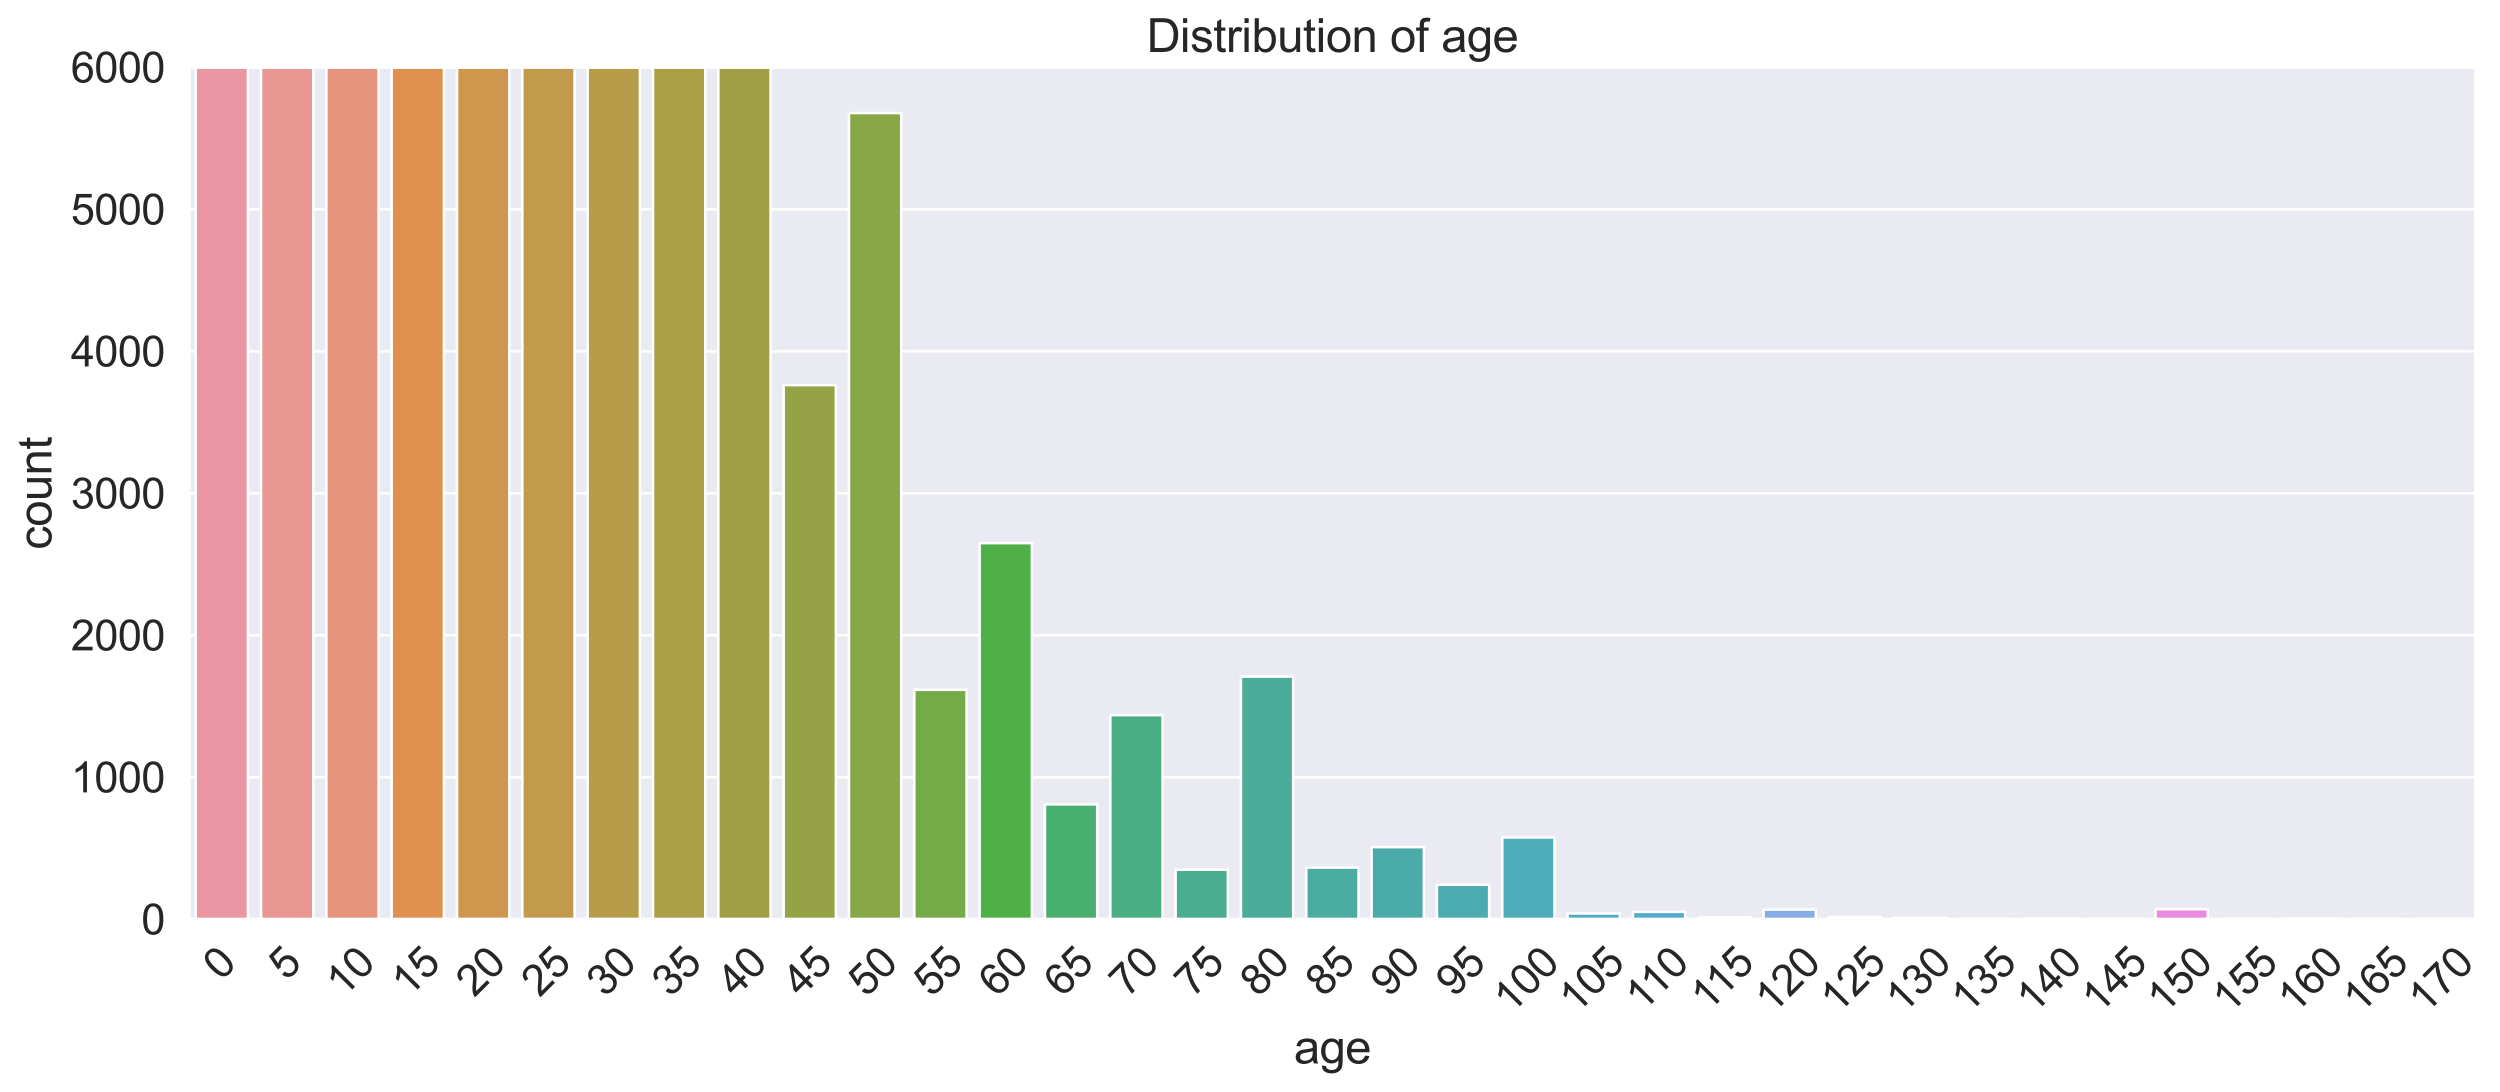 <?xml version="1.0" encoding="utf-8" standalone="no"?>
<!DOCTYPE svg PUBLIC "-//W3C//DTD SVG 1.1//EN"
  "http://www.w3.org/Graphics/SVG/1.1/DTD/svg11.dtd">
<svg xmlns:xlink="http://www.w3.org/1999/xlink" width="976.177pt" height="426.239pt" viewBox="0 0 976.177 426.239" xmlns="http://www.w3.org/2000/svg" version="1.1">
 <defs>
  <style type="text/css">*{stroke-linejoin: round; stroke-linecap: butt}</style>
 </defs>
 <g id="figure_1">
  <g id="patch_1">
   <path d="M 0 426.239 
L 976.177 426.239 
L 976.177 0 
L 0 0 
z
" style="fill: #ffffff"/>
  </g>
  <g id="axes_1">
   <g id="patch_2">
    <path d="M 73.864 358.943 
L 966.664 358.943 
L 966.664 26.303 
L 73.864 26.303 
z
" style="fill: #eaeaf2"/>
   </g>
   <g id="matplotlib.axis_1">
    <g id="xtick_1">
     <g id="text_1">
      <!-- 0 -->
      <g style="fill: #262626" transform="translate(86.39 383.283) rotate(-45) scale(0.165 -0.165)">
       <defs>
        <path id="ArialMT-30" d="M 266 2259 
Q 266 3072 433 3567 
Q 600 4063 929 4331 
Q 1259 4600 1759 4600 
Q 2128 4600 2406 4451 
Q 2684 4303 2865 4023 
Q 3047 3744 3150 3342 
Q 3253 2941 3253 2259 
Q 3253 1453 3087 958 
Q 2922 463 2592 192 
Q 2263 -78 1759 -78 
Q 1097 -78 719 397 
Q 266 969 266 2259 
z
M 844 2259 
Q 844 1131 1108 757 
Q 1372 384 1759 384 
Q 2147 384 2411 759 
Q 2675 1134 2675 2259 
Q 2675 3391 2411 3762 
Q 2147 4134 1753 4134 
Q 1366 4134 1134 3806 
Q 844 3388 844 2259 
z
" transform="scale(0.016)"/>
       </defs>
       <use xlink:href="#ArialMT-30"/>
      </g>
     </g>
    </g>
    <g id="xtick_2">
     <g id="text_2">
      <!-- 5 -->
      <g style="fill: #262626" transform="translate(111.899 383.283) rotate(-45) scale(0.165 -0.165)">
       <defs>
        <path id="ArialMT-35" d="M 266 1200 
L 856 1250 
Q 922 819 1161 601 
Q 1400 384 1738 384 
Q 2144 384 2425 690 
Q 2706 997 2706 1503 
Q 2706 1984 2436 2262 
Q 2166 2541 1728 2541 
Q 1456 2541 1237 2417 
Q 1019 2294 894 2097 
L 366 2166 
L 809 4519 
L 3088 4519 
L 3088 3981 
L 1259 3981 
L 1013 2750 
Q 1425 3038 1878 3038 
Q 2478 3038 2890 2622 
Q 3303 2206 3303 1553 
Q 3303 931 2941 478 
Q 2500 -78 1738 -78 
Q 1113 -78 717 272 
Q 322 622 266 1200 
z
" transform="scale(0.016)"/>
       </defs>
       <use xlink:href="#ArialMT-35"/>
      </g>
     </g>
    </g>
    <g id="xtick_3">
     <g id="text_3">
      <!-- 10 -->
      <g style="fill: #262626" transform="translate(134.163 389.771) rotate(-45) scale(0.165 -0.165)">
       <defs>
        <path id="ArialMT-31" d="M 2384 0 
L 1822 0 
L 1822 3584 
Q 1619 3391 1289 3197 
Q 959 3003 697 2906 
L 697 3450 
Q 1169 3672 1522 3987 
Q 1875 4303 2022 4600 
L 2384 4600 
L 2384 0 
z
" transform="scale(0.016)"/>
       </defs>
       <use xlink:href="#ArialMT-31"/>
       <use xlink:href="#ArialMT-30" x="55.615"/>
      </g>
     </g>
    </g>
    <g id="xtick_4">
     <g id="text_4">
      <!-- 15 -->
      <g style="fill: #262626" transform="translate(159.672 389.771) rotate(-45) scale(0.165 -0.165)">
       <use xlink:href="#ArialMT-31"/>
       <use xlink:href="#ArialMT-35" x="55.615"/>
      </g>
     </g>
    </g>
    <g id="xtick_5">
     <g id="text_5">
      <!-- 20 -->
      <g style="fill: #262626" transform="translate(185.18 389.771) rotate(-45) scale(0.165 -0.165)">
       <defs>
        <path id="ArialMT-32" d="M 3222 541 
L 3222 0 
L 194 0 
Q 188 203 259 391 
Q 375 700 629 1000 
Q 884 1300 1366 1694 
Q 2113 2306 2375 2664 
Q 2638 3022 2638 3341 
Q 2638 3675 2398 3904 
Q 2159 4134 1775 4134 
Q 1369 4134 1125 3890 
Q 881 3647 878 3216 
L 300 3275 
Q 359 3922 746 4261 
Q 1134 4600 1788 4600 
Q 2447 4600 2831 4234 
Q 3216 3869 3216 3328 
Q 3216 3053 3103 2787 
Q 2991 2522 2730 2228 
Q 2469 1934 1863 1422 
Q 1356 997 1212 845 
Q 1069 694 975 541 
L 3222 541 
z
" transform="scale(0.016)"/>
       </defs>
       <use xlink:href="#ArialMT-32"/>
       <use xlink:href="#ArialMT-30" x="55.615"/>
      </g>
     </g>
    </g>
    <g id="xtick_6">
     <g id="text_6">
      <!-- 25 -->
      <g style="fill: #262626" transform="translate(210.689 389.771) rotate(-45) scale(0.165 -0.165)">
       <use xlink:href="#ArialMT-32"/>
       <use xlink:href="#ArialMT-35" x="55.615"/>
      </g>
     </g>
    </g>
    <g id="xtick_7">
     <g id="text_7">
      <!-- 30 -->
      <g style="fill: #262626" transform="translate(236.198 389.771) rotate(-45) scale(0.165 -0.165)">
       <defs>
        <path id="ArialMT-33" d="M 269 1209 
L 831 1284 
Q 928 806 1161 595 
Q 1394 384 1728 384 
Q 2125 384 2398 659 
Q 2672 934 2672 1341 
Q 2672 1728 2419 1979 
Q 2166 2231 1775 2231 
Q 1616 2231 1378 2169 
L 1441 2663 
Q 1497 2656 1531 2656 
Q 1891 2656 2178 2843 
Q 2466 3031 2466 3422 
Q 2466 3731 2256 3934 
Q 2047 4138 1716 4138 
Q 1388 4138 1169 3931 
Q 950 3725 888 3313 
L 325 3413 
Q 428 3978 793 4289 
Q 1159 4600 1703 4600 
Q 2078 4600 2393 4439 
Q 2709 4278 2876 4000 
Q 3044 3722 3044 3409 
Q 3044 3113 2884 2869 
Q 2725 2625 2413 2481 
Q 2819 2388 3044 2092 
Q 3269 1797 3269 1353 
Q 3269 753 2831 336 
Q 2394 -81 1725 -81 
Q 1122 -81 723 278 
Q 325 638 269 1209 
z
" transform="scale(0.016)"/>
       </defs>
       <use xlink:href="#ArialMT-33"/>
       <use xlink:href="#ArialMT-30" x="55.615"/>
      </g>
     </g>
    </g>
    <g id="xtick_8">
     <g id="text_8">
      <!-- 35 -->
      <g style="fill: #262626" transform="translate(261.706 389.771) rotate(-45) scale(0.165 -0.165)">
       <use xlink:href="#ArialMT-33"/>
       <use xlink:href="#ArialMT-35" x="55.615"/>
      </g>
     </g>
    </g>
    <g id="xtick_9">
     <g id="text_9">
      <!-- 40 -->
      <g style="fill: #262626" transform="translate(287.215 389.771) rotate(-45) scale(0.165 -0.165)">
       <defs>
        <path id="ArialMT-34" d="M 2069 0 
L 2069 1097 
L 81 1097 
L 81 1613 
L 2172 4581 
L 2631 4581 
L 2631 1613 
L 3250 1613 
L 3250 1097 
L 2631 1097 
L 2631 0 
L 2069 0 
z
M 2069 1613 
L 2069 3678 
L 634 1613 
L 2069 1613 
z
" transform="scale(0.016)"/>
       </defs>
       <use xlink:href="#ArialMT-34"/>
       <use xlink:href="#ArialMT-30" x="55.615"/>
      </g>
     </g>
    </g>
    <g id="xtick_10">
     <g id="text_10">
      <!-- 45 -->
      <g style="fill: #262626" transform="translate(312.723 389.771) rotate(-45) scale(0.165 -0.165)">
       <use xlink:href="#ArialMT-34"/>
       <use xlink:href="#ArialMT-35" x="55.615"/>
      </g>
     </g>
    </g>
    <g id="xtick_11">
     <g id="text_11">
      <!-- 50 -->
      <g style="fill: #262626" transform="translate(338.232 389.771) rotate(-45) scale(0.165 -0.165)">
       <use xlink:href="#ArialMT-35"/>
       <use xlink:href="#ArialMT-30" x="55.615"/>
      </g>
     </g>
    </g>
    <g id="xtick_12">
     <g id="text_12">
      <!-- 55 -->
      <g style="fill: #262626" transform="translate(363.74 389.771) rotate(-45) scale(0.165 -0.165)">
       <use xlink:href="#ArialMT-35"/>
       <use xlink:href="#ArialMT-35" x="55.615"/>
      </g>
     </g>
    </g>
    <g id="xtick_13">
     <g id="text_13">
      <!-- 60 -->
      <g style="fill: #262626" transform="translate(389.249 389.771) rotate(-45) scale(0.165 -0.165)">
       <defs>
        <path id="ArialMT-36" d="M 3184 3459 
L 2625 3416 
Q 2550 3747 2413 3897 
Q 2184 4138 1850 4138 
Q 1581 4138 1378 3988 
Q 1113 3794 959 3422 
Q 806 3050 800 2363 
Q 1003 2672 1297 2822 
Q 1591 2972 1913 2972 
Q 2475 2972 2870 2558 
Q 3266 2144 3266 1488 
Q 3266 1056 3080 686 
Q 2894 316 2569 119 
Q 2244 -78 1831 -78 
Q 1128 -78 684 439 
Q 241 956 241 2144 
Q 241 3472 731 4075 
Q 1159 4600 1884 4600 
Q 2425 4600 2770 4297 
Q 3116 3994 3184 3459 
z
M 888 1484 
Q 888 1194 1011 928 
Q 1134 663 1356 523 
Q 1578 384 1822 384 
Q 2178 384 2434 671 
Q 2691 959 2691 1453 
Q 2691 1928 2437 2201 
Q 2184 2475 1800 2475 
Q 1419 2475 1153 2201 
Q 888 1928 888 1484 
z
" transform="scale(0.016)"/>
       </defs>
       <use xlink:href="#ArialMT-36"/>
       <use xlink:href="#ArialMT-30" x="55.615"/>
      </g>
     </g>
    </g>
    <g id="xtick_14">
     <g id="text_14">
      <!-- 65 -->
      <g style="fill: #262626" transform="translate(414.758 389.771) rotate(-45) scale(0.165 -0.165)">
       <use xlink:href="#ArialMT-36"/>
       <use xlink:href="#ArialMT-35" x="55.615"/>
      </g>
     </g>
    </g>
    <g id="xtick_15">
     <g id="text_15">
      <!-- 70 -->
      <g style="fill: #262626" transform="translate(440.266 389.771) rotate(-45) scale(0.165 -0.165)">
       <defs>
        <path id="ArialMT-37" d="M 303 3981 
L 303 4522 
L 3269 4522 
L 3269 4084 
Q 2831 3619 2401 2847 
Q 1972 2075 1738 1259 
Q 1569 684 1522 0 
L 944 0 
Q 953 541 1156 1306 
Q 1359 2072 1739 2783 
Q 2119 3494 2547 3981 
L 303 3981 
z
" transform="scale(0.016)"/>
       </defs>
       <use xlink:href="#ArialMT-37"/>
       <use xlink:href="#ArialMT-30" x="55.615"/>
      </g>
     </g>
    </g>
    <g id="xtick_16">
     <g id="text_16">
      <!-- 75 -->
      <g style="fill: #262626" transform="translate(465.775 389.771) rotate(-45) scale(0.165 -0.165)">
       <use xlink:href="#ArialMT-37"/>
       <use xlink:href="#ArialMT-35" x="55.615"/>
      </g>
     </g>
    </g>
    <g id="xtick_17">
     <g id="text_17">
      <!-- 80 -->
      <g style="fill: #262626" transform="translate(491.283 389.771) rotate(-45) scale(0.165 -0.165)">
       <defs>
        <path id="ArialMT-38" d="M 1131 2484 
Q 781 2613 612 2850 
Q 444 3088 444 3419 
Q 444 3919 803 4259 
Q 1163 4600 1759 4600 
Q 2359 4600 2725 4251 
Q 3091 3903 3091 3403 
Q 3091 3084 2923 2848 
Q 2756 2613 2416 2484 
Q 2838 2347 3058 2040 
Q 3278 1734 3278 1309 
Q 3278 722 2862 322 
Q 2447 -78 1769 -78 
Q 1091 -78 675 323 
Q 259 725 259 1325 
Q 259 1772 486 2073 
Q 713 2375 1131 2484 
z
M 1019 3438 
Q 1019 3113 1228 2906 
Q 1438 2700 1772 2700 
Q 2097 2700 2305 2904 
Q 2513 3109 2513 3406 
Q 2513 3716 2298 3927 
Q 2084 4138 1766 4138 
Q 1444 4138 1231 3931 
Q 1019 3725 1019 3438 
z
M 838 1322 
Q 838 1081 952 856 
Q 1066 631 1291 507 
Q 1516 384 1775 384 
Q 2178 384 2440 643 
Q 2703 903 2703 1303 
Q 2703 1709 2433 1975 
Q 2163 2241 1756 2241 
Q 1359 2241 1098 1978 
Q 838 1716 838 1322 
z
" transform="scale(0.016)"/>
       </defs>
       <use xlink:href="#ArialMT-38"/>
       <use xlink:href="#ArialMT-30" x="55.615"/>
      </g>
     </g>
    </g>
    <g id="xtick_18">
     <g id="text_18">
      <!-- 85 -->
      <g style="fill: #262626" transform="translate(516.792 389.771) rotate(-45) scale(0.165 -0.165)">
       <use xlink:href="#ArialMT-38"/>
       <use xlink:href="#ArialMT-35" x="55.615"/>
      </g>
     </g>
    </g>
    <g id="xtick_19">
     <g id="text_19">
      <!-- 90 -->
      <g style="fill: #262626" transform="translate(542.3 389.771) rotate(-45) scale(0.165 -0.165)">
       <defs>
        <path id="ArialMT-39" d="M 350 1059 
L 891 1109 
Q 959 728 1153 556 
Q 1347 384 1650 384 
Q 1909 384 2104 503 
Q 2300 622 2425 820 
Q 2550 1019 2634 1356 
Q 2719 1694 2719 2044 
Q 2719 2081 2716 2156 
Q 2547 1888 2255 1720 
Q 1963 1553 1622 1553 
Q 1053 1553 659 1965 
Q 266 2378 266 3053 
Q 266 3750 677 4175 
Q 1088 4600 1706 4600 
Q 2153 4600 2523 4359 
Q 2894 4119 3086 3673 
Q 3278 3228 3278 2384 
Q 3278 1506 3087 986 
Q 2897 466 2520 194 
Q 2144 -78 1638 -78 
Q 1100 -78 759 220 
Q 419 519 350 1059 
z
M 2653 3081 
Q 2653 3566 2395 3850 
Q 2138 4134 1775 4134 
Q 1400 4134 1122 3828 
Q 844 3522 844 3034 
Q 844 2597 1108 2323 
Q 1372 2050 1759 2050 
Q 2150 2050 2401 2323 
Q 2653 2597 2653 3081 
z
" transform="scale(0.016)"/>
       </defs>
       <use xlink:href="#ArialMT-39"/>
       <use xlink:href="#ArialMT-30" x="55.615"/>
      </g>
     </g>
    </g>
    <g id="xtick_20">
     <g id="text_20">
      <!-- 95 -->
      <g style="fill: #262626" transform="translate(567.809 389.771) rotate(-45) scale(0.165 -0.165)">
       <use xlink:href="#ArialMT-39"/>
       <use xlink:href="#ArialMT-35" x="55.615"/>
      </g>
     </g>
    </g>
    <g id="xtick_21">
     <g id="text_21">
      <!-- 100 -->
      <g style="fill: #262626" transform="translate(590.073 396.259) rotate(-45) scale(0.165 -0.165)">
       <use xlink:href="#ArialMT-31"/>
       <use xlink:href="#ArialMT-30" x="55.615"/>
       <use xlink:href="#ArialMT-30" x="111.23"/>
      </g>
     </g>
    </g>
    <g id="xtick_22">
     <g id="text_22">
      <!-- 105 -->
      <g style="fill: #262626" transform="translate(615.582 396.259) rotate(-45) scale(0.165 -0.165)">
       <use xlink:href="#ArialMT-31"/>
       <use xlink:href="#ArialMT-30" x="55.615"/>
       <use xlink:href="#ArialMT-35" x="111.23"/>
      </g>
     </g>
    </g>
    <g id="xtick_23">
     <g id="text_23">
      <!-- 110 -->
      <g style="fill: #262626" transform="translate(641.521 395.398) rotate(-45) scale(0.165 -0.165)">
       <use xlink:href="#ArialMT-31"/>
       <use xlink:href="#ArialMT-31" x="48.24"/>
       <use xlink:href="#ArialMT-30" x="103.855"/>
      </g>
     </g>
    </g>
    <g id="xtick_24">
     <g id="text_24">
      <!-- 115 -->
      <g style="fill: #262626" transform="translate(667.029 395.398) rotate(-45) scale(0.165 -0.165)">
       <use xlink:href="#ArialMT-31"/>
       <use xlink:href="#ArialMT-31" x="48.24"/>
       <use xlink:href="#ArialMT-35" x="103.855"/>
      </g>
     </g>
    </g>
    <g id="xtick_25">
     <g id="text_25">
      <!-- 120 -->
      <g style="fill: #262626" transform="translate(692.108 396.259) rotate(-45) scale(0.165 -0.165)">
       <use xlink:href="#ArialMT-31"/>
       <use xlink:href="#ArialMT-32" x="55.615"/>
       <use xlink:href="#ArialMT-30" x="111.23"/>
      </g>
     </g>
    </g>
    <g id="xtick_26">
     <g id="text_26">
      <!-- 125 -->
      <g style="fill: #262626" transform="translate(717.616 396.259) rotate(-45) scale(0.165 -0.165)">
       <use xlink:href="#ArialMT-31"/>
       <use xlink:href="#ArialMT-32" x="55.615"/>
       <use xlink:href="#ArialMT-35" x="111.23"/>
      </g>
     </g>
    </g>
    <g id="xtick_27">
     <g id="text_27">
      <!-- 130 -->
      <g style="fill: #262626" transform="translate(743.125 396.259) rotate(-45) scale(0.165 -0.165)">
       <use xlink:href="#ArialMT-31"/>
       <use xlink:href="#ArialMT-33" x="55.615"/>
       <use xlink:href="#ArialMT-30" x="111.23"/>
      </g>
     </g>
    </g>
    <g id="xtick_28">
     <g id="text_28">
      <!-- 135 -->
      <g style="fill: #262626" transform="translate(768.633 396.259) rotate(-45) scale(0.165 -0.165)">
       <use xlink:href="#ArialMT-31"/>
       <use xlink:href="#ArialMT-33" x="55.615"/>
       <use xlink:href="#ArialMT-35" x="111.23"/>
      </g>
     </g>
    </g>
    <g id="xtick_29">
     <g id="text_29">
      <!-- 140 -->
      <g style="fill: #262626" transform="translate(794.142 396.259) rotate(-45) scale(0.165 -0.165)">
       <use xlink:href="#ArialMT-31"/>
       <use xlink:href="#ArialMT-34" x="55.615"/>
       <use xlink:href="#ArialMT-30" x="111.23"/>
      </g>
     </g>
    </g>
    <g id="xtick_30">
     <g id="text_30">
      <!-- 145 -->
      <g style="fill: #262626" transform="translate(819.651 396.259) rotate(-45) scale(0.165 -0.165)">
       <use xlink:href="#ArialMT-31"/>
       <use xlink:href="#ArialMT-34" x="55.615"/>
       <use xlink:href="#ArialMT-35" x="111.23"/>
      </g>
     </g>
    </g>
    <g id="xtick_31">
     <g id="text_31">
      <!-- 150 -->
      <g style="fill: #262626" transform="translate(845.159 396.259) rotate(-45) scale(0.165 -0.165)">
       <use xlink:href="#ArialMT-31"/>
       <use xlink:href="#ArialMT-35" x="55.615"/>
       <use xlink:href="#ArialMT-30" x="111.23"/>
      </g>
     </g>
    </g>
    <g id="xtick_32">
     <g id="text_32">
      <!-- 155 -->
      <g style="fill: #262626" transform="translate(870.668 396.259) rotate(-45) scale(0.165 -0.165)">
       <use xlink:href="#ArialMT-31"/>
       <use xlink:href="#ArialMT-35" x="55.615"/>
       <use xlink:href="#ArialMT-35" x="111.23"/>
      </g>
     </g>
    </g>
    <g id="xtick_33">
     <g id="text_33">
      <!-- 160 -->
      <g style="fill: #262626" transform="translate(896.176 396.259) rotate(-45) scale(0.165 -0.165)">
       <use xlink:href="#ArialMT-31"/>
       <use xlink:href="#ArialMT-36" x="55.615"/>
       <use xlink:href="#ArialMT-30" x="111.23"/>
      </g>
     </g>
    </g>
    <g id="xtick_34">
     <g id="text_34">
      <!-- 165 -->
      <g style="fill: #262626" transform="translate(921.685 396.259) rotate(-45) scale(0.165 -0.165)">
       <use xlink:href="#ArialMT-31"/>
       <use xlink:href="#ArialMT-36" x="55.615"/>
       <use xlink:href="#ArialMT-35" x="111.23"/>
      </g>
     </g>
    </g>
    <g id="xtick_35">
     <g id="text_35">
      <!-- 170 -->
      <g style="fill: #262626" transform="translate(947.193 396.259) rotate(-45) scale(0.165 -0.165)">
       <use xlink:href="#ArialMT-31"/>
       <use xlink:href="#ArialMT-37" x="55.615"/>
       <use xlink:href="#ArialMT-30" x="111.23"/>
      </g>
     </g>
    </g>
    <g id="text_36">
     <!-- age -->
     <g style="fill: #262626" transform="translate(505.249 415.251) scale(0.18 -0.18)">
      <defs>
       <path id="ArialMT-61" d="M 2588 409 
Q 2275 144 1986 34 
Q 1697 -75 1366 -75 
Q 819 -75 525 192 
Q 231 459 231 875 
Q 231 1119 342 1320 
Q 453 1522 633 1644 
Q 813 1766 1038 1828 
Q 1203 1872 1538 1913 
Q 2219 1994 2541 2106 
Q 2544 2222 2544 2253 
Q 2544 2597 2384 2738 
Q 2169 2928 1744 2928 
Q 1347 2928 1158 2789 
Q 969 2650 878 2297 
L 328 2372 
Q 403 2725 575 2942 
Q 747 3159 1072 3276 
Q 1397 3394 1825 3394 
Q 2250 3394 2515 3294 
Q 2781 3194 2906 3042 
Q 3031 2891 3081 2659 
Q 3109 2516 3109 2141 
L 3109 1391 
Q 3109 606 3145 398 
Q 3181 191 3288 0 
L 2700 0 
Q 2613 175 2588 409 
z
M 2541 1666 
Q 2234 1541 1622 1453 
Q 1275 1403 1131 1340 
Q 988 1278 909 1158 
Q 831 1038 831 891 
Q 831 666 1001 516 
Q 1172 366 1500 366 
Q 1825 366 2078 508 
Q 2331 650 2450 897 
Q 2541 1088 2541 1459 
L 2541 1666 
z
" transform="scale(0.016)"/>
       <path id="ArialMT-67" d="M 319 -275 
L 866 -356 
Q 900 -609 1056 -725 
Q 1266 -881 1628 -881 
Q 2019 -881 2231 -725 
Q 2444 -569 2519 -288 
Q 2563 -116 2559 434 
Q 2191 0 1641 0 
Q 956 0 581 494 
Q 206 988 206 1678 
Q 206 2153 378 2554 
Q 550 2956 876 3175 
Q 1203 3394 1644 3394 
Q 2231 3394 2613 2919 
L 2613 3319 
L 3131 3319 
L 3131 450 
Q 3131 -325 2973 -648 
Q 2816 -972 2473 -1159 
Q 2131 -1347 1631 -1347 
Q 1038 -1347 672 -1080 
Q 306 -813 319 -275 
z
M 784 1719 
Q 784 1066 1043 766 
Q 1303 466 1694 466 
Q 2081 466 2343 764 
Q 2606 1063 2606 1700 
Q 2606 2309 2336 2618 
Q 2066 2928 1684 2928 
Q 1309 2928 1046 2623 
Q 784 2319 784 1719 
z
" transform="scale(0.016)"/>
       <path id="ArialMT-65" d="M 2694 1069 
L 3275 997 
Q 3138 488 2766 206 
Q 2394 -75 1816 -75 
Q 1088 -75 661 373 
Q 234 822 234 1631 
Q 234 2469 665 2931 
Q 1097 3394 1784 3394 
Q 2450 3394 2872 2941 
Q 3294 2488 3294 1666 
Q 3294 1616 3291 1516 
L 816 1516 
Q 847 969 1125 678 
Q 1403 388 1819 388 
Q 2128 388 2347 550 
Q 2566 713 2694 1069 
z
M 847 1978 
L 2700 1978 
Q 2663 2397 2488 2606 
Q 2219 2931 1791 2931 
Q 1403 2931 1139 2672 
Q 875 2413 847 1978 
z
" transform="scale(0.016)"/>
      </defs>
      <use xlink:href="#ArialMT-61"/>
      <use xlink:href="#ArialMT-67" x="55.615"/>
      <use xlink:href="#ArialMT-65" x="111.23"/>
     </g>
    </g>
   </g>
   <g id="matplotlib.axis_2">
    <g id="ytick_1">
     <g id="line2d_1">
      <path d="M 73.864 358.943 
L 966.664 358.943 
" clip-path="url(#p8818d585f2)" style="fill: none; stroke: #ffffff; stroke-linecap: round"/>
     </g>
     <g id="text_37">
      <!-- 0 -->
      <g style="fill: #262626" transform="translate(55.188 364.849) scale(0.165 -0.165)">
       <use xlink:href="#ArialMT-30"/>
      </g>
     </g>
    </g>
    <g id="ytick_2">
     <g id="line2d_2">
      <path d="M 73.864 303.503 
L 966.664 303.503 
" clip-path="url(#p8818d585f2)" style="fill: none; stroke: #ffffff; stroke-linecap: round"/>
     </g>
     <g id="text_38">
      <!-- 1000 -->
      <g style="fill: #262626" transform="translate(27.662 309.409) scale(0.165 -0.165)">
       <use xlink:href="#ArialMT-31"/>
       <use xlink:href="#ArialMT-30" x="55.615"/>
       <use xlink:href="#ArialMT-30" x="111.23"/>
       <use xlink:href="#ArialMT-30" x="166.846"/>
      </g>
     </g>
    </g>
    <g id="ytick_3">
     <g id="line2d_3">
      <path d="M 73.864 248.063 
L 966.664 248.063 
" clip-path="url(#p8818d585f2)" style="fill: none; stroke: #ffffff; stroke-linecap: round"/>
     </g>
     <g id="text_39">
      <!-- 2000 -->
      <g style="fill: #262626" transform="translate(27.662 253.969) scale(0.165 -0.165)">
       <use xlink:href="#ArialMT-32"/>
       <use xlink:href="#ArialMT-30" x="55.615"/>
       <use xlink:href="#ArialMT-30" x="111.23"/>
       <use xlink:href="#ArialMT-30" x="166.846"/>
      </g>
     </g>
    </g>
    <g id="ytick_4">
     <g id="line2d_4">
      <path d="M 73.864 192.623 
L 966.664 192.623 
" clip-path="url(#p8818d585f2)" style="fill: none; stroke: #ffffff; stroke-linecap: round"/>
     </g>
     <g id="text_40">
      <!-- 3000 -->
      <g style="fill: #262626" transform="translate(27.662 198.529) scale(0.165 -0.165)">
       <use xlink:href="#ArialMT-33"/>
       <use xlink:href="#ArialMT-30" x="55.615"/>
       <use xlink:href="#ArialMT-30" x="111.23"/>
       <use xlink:href="#ArialMT-30" x="166.846"/>
      </g>
     </g>
    </g>
    <g id="ytick_5">
     <g id="line2d_5">
      <path d="M 73.864 137.183 
L 966.664 137.183 
" clip-path="url(#p8818d585f2)" style="fill: none; stroke: #ffffff; stroke-linecap: round"/>
     </g>
     <g id="text_41">
      <!-- 4000 -->
      <g style="fill: #262626" transform="translate(27.662 143.089) scale(0.165 -0.165)">
       <use xlink:href="#ArialMT-34"/>
       <use xlink:href="#ArialMT-30" x="55.615"/>
       <use xlink:href="#ArialMT-30" x="111.23"/>
       <use xlink:href="#ArialMT-30" x="166.846"/>
      </g>
     </g>
    </g>
    <g id="ytick_6">
     <g id="line2d_6">
      <path d="M 73.864 81.743 
L 966.664 81.743 
" clip-path="url(#p8818d585f2)" style="fill: none; stroke: #ffffff; stroke-linecap: round"/>
     </g>
     <g id="text_42">
      <!-- 5000 -->
      <g style="fill: #262626" transform="translate(27.662 87.649) scale(0.165 -0.165)">
       <use xlink:href="#ArialMT-35"/>
       <use xlink:href="#ArialMT-30" x="55.615"/>
       <use xlink:href="#ArialMT-30" x="111.23"/>
       <use xlink:href="#ArialMT-30" x="166.846"/>
      </g>
     </g>
    </g>
    <g id="ytick_7">
     <g id="line2d_7">
      <path d="M 73.864 26.303 
L 966.664 26.303 
" clip-path="url(#p8818d585f2)" style="fill: none; stroke: #ffffff; stroke-linecap: round"/>
     </g>
     <g id="text_43">
      <!-- 6000 -->
      <g style="fill: #262626" transform="translate(27.662 32.209) scale(0.165 -0.165)">
       <use xlink:href="#ArialMT-36"/>
       <use xlink:href="#ArialMT-30" x="55.615"/>
       <use xlink:href="#ArialMT-30" x="111.23"/>
       <use xlink:href="#ArialMT-30" x="166.846"/>
      </g>
     </g>
    </g>
    <g id="text_44">
     <!-- count -->
     <g style="fill: #262626" transform="translate(20.084 214.638) rotate(-90) scale(0.18 -0.18)">
      <defs>
       <path id="ArialMT-63" d="M 2588 1216 
L 3141 1144 
Q 3050 572 2676 248 
Q 2303 -75 1759 -75 
Q 1078 -75 664 370 
Q 250 816 250 1647 
Q 250 2184 428 2587 
Q 606 2991 970 3192 
Q 1334 3394 1763 3394 
Q 2303 3394 2647 3120 
Q 2991 2847 3088 2344 
L 2541 2259 
Q 2463 2594 2264 2762 
Q 2066 2931 1784 2931 
Q 1359 2931 1093 2626 
Q 828 2322 828 1663 
Q 828 994 1084 691 
Q 1341 388 1753 388 
Q 2084 388 2306 591 
Q 2528 794 2588 1216 
z
" transform="scale(0.016)"/>
       <path id="ArialMT-6f" d="M 213 1659 
Q 213 2581 725 3025 
Q 1153 3394 1769 3394 
Q 2453 3394 2887 2945 
Q 3322 2497 3322 1706 
Q 3322 1066 3130 698 
Q 2938 331 2570 128 
Q 2203 -75 1769 -75 
Q 1072 -75 642 372 
Q 213 819 213 1659 
z
M 791 1659 
Q 791 1022 1069 705 
Q 1347 388 1769 388 
Q 2188 388 2466 706 
Q 2744 1025 2744 1678 
Q 2744 2294 2464 2611 
Q 2184 2928 1769 2928 
Q 1347 2928 1069 2612 
Q 791 2297 791 1659 
z
" transform="scale(0.016)"/>
       <path id="ArialMT-75" d="M 2597 0 
L 2597 488 
Q 2209 -75 1544 -75 
Q 1250 -75 995 37 
Q 741 150 617 320 
Q 494 491 444 738 
Q 409 903 409 1263 
L 409 3319 
L 972 3319 
L 972 1478 
Q 972 1038 1006 884 
Q 1059 663 1231 536 
Q 1403 409 1656 409 
Q 1909 409 2131 539 
Q 2353 669 2445 892 
Q 2538 1116 2538 1541 
L 2538 3319 
L 3100 3319 
L 3100 0 
L 2597 0 
z
" transform="scale(0.016)"/>
       <path id="ArialMT-6e" d="M 422 0 
L 422 3319 
L 928 3319 
L 928 2847 
Q 1294 3394 1984 3394 
Q 2284 3394 2536 3286 
Q 2788 3178 2913 3003 
Q 3038 2828 3088 2588 
Q 3119 2431 3119 2041 
L 3119 0 
L 2556 0 
L 2556 2019 
Q 2556 2363 2490 2533 
Q 2425 2703 2258 2804 
Q 2091 2906 1866 2906 
Q 1506 2906 1245 2678 
Q 984 2450 984 1813 
L 984 0 
L 422 0 
z
" transform="scale(0.016)"/>
       <path id="ArialMT-74" d="M 1650 503 
L 1731 6 
Q 1494 -44 1306 -44 
Q 1000 -44 831 53 
Q 663 150 594 308 
Q 525 466 525 972 
L 525 2881 
L 113 2881 
L 113 3319 
L 525 3319 
L 525 4141 
L 1084 4478 
L 1084 3319 
L 1650 3319 
L 1650 2881 
L 1084 2881 
L 1084 941 
Q 1084 700 1114 631 
Q 1144 563 1211 522 
Q 1278 481 1403 481 
Q 1497 481 1650 503 
z
" transform="scale(0.016)"/>
      </defs>
      <use xlink:href="#ArialMT-63"/>
      <use xlink:href="#ArialMT-6f" x="50"/>
      <use xlink:href="#ArialMT-75" x="105.615"/>
      <use xlink:href="#ArialMT-6e" x="161.23"/>
      <use xlink:href="#ArialMT-74" x="216.846"/>
     </g>
    </g>
   </g>
   <g id="patch_3">
    <path d="M 76.415 358.943 
L 96.821 358.943 
L 96.821 -772.532 
L 76.415 -772.532 
z
" clip-path="url(#p8818d585f2)" style="fill: #ea96a3; stroke: #ffffff; stroke-linejoin: miter"/>
   </g>
   <g id="patch_4">
    <path d="M 101.923 358.943 
L 122.33 358.943 
L 122.33 -1162.718 
L 101.923 -1162.718 
z
" clip-path="url(#p8818d585f2)" style="fill: #ea9794; stroke: #ffffff; stroke-linejoin: miter"/>
   </g>
   <g id="patch_5">
    <path d="M 127.432 358.943 
L 147.839 358.943 
L 147.839 -1440.306 
L 127.432 -1440.306 
z
" clip-path="url(#p8818d585f2)" style="fill: #e6957c; stroke: #ffffff; stroke-linejoin: miter"/>
   </g>
   <g id="patch_6">
    <path d="M 152.94 358.943 
L 173.347 358.943 
L 173.347 -1316.509 
L 152.94 -1316.509 
z
" clip-path="url(#p8818d585f2)" style="fill: #e0914f; stroke: #ffffff; stroke-linejoin: miter"/>
   </g>
   <g id="patch_7">
    <path d="M 178.449 358.943 
L 198.856 358.943 
L 198.856 -1122.136 
L 178.449 -1122.136 
z
" clip-path="url(#p8818d585f2)" style="fill: #cf964d; stroke: #ffffff; stroke-linejoin: miter"/>
   </g>
   <g id="patch_8">
    <path d="M 203.957 358.943 
L 224.364 358.943 
L 224.364 -762.774 
L 203.957 -762.774 
z
" clip-path="url(#p8818d585f2)" style="fill: #c29a4b; stroke: #ffffff; stroke-linejoin: miter"/>
   </g>
   <g id="patch_9">
    <path d="M 229.466 358.943 
L 249.873 358.943 
L 249.873 -449.316 
L 229.466 -449.316 
z
" clip-path="url(#p8818d585f2)" style="fill: #b79c49; stroke: #ffffff; stroke-linejoin: miter"/>
   </g>
   <g id="patch_10">
    <path d="M 254.975 358.943 
L 275.381 358.943 
L 275.381 -118.229 
L 254.975 -118.229 
z
" clip-path="url(#p8818d585f2)" style="fill: #ab9e47; stroke: #ffffff; stroke-linejoin: miter"/>
   </g>
   <g id="patch_11">
    <path d="M 280.483 358.943 
L 300.89 358.943 
L 300.89 -99.823 
L 280.483 -99.823 
z
" clip-path="url(#p8818d585f2)" style="fill: #a09f45; stroke: #ffffff; stroke-linejoin: miter"/>
   </g>
   <g id="patch_12">
    <path d="M 305.992 358.943 
L 326.399 358.943 
L 326.399 150.378 
L 305.992 150.378 
z
" clip-path="url(#p8818d585f2)" style="fill: #95a346; stroke: #ffffff; stroke-linejoin: miter"/>
   </g>
   <g id="patch_13">
    <path d="M 331.5 358.943 
L 351.907 358.943 
L 351.907 44.155 
L 331.5 44.155 
z
" clip-path="url(#p8818d585f2)" style="fill: #88a746; stroke: #ffffff; stroke-linejoin: miter"/>
   </g>
   <g id="patch_14">
    <path d="M 357.009 358.943 
L 377.416 358.943 
L 377.416 269.352 
L 357.009 269.352 
z
" clip-path="url(#p8818d585f2)" style="fill: #75ab47; stroke: #ffffff; stroke-linejoin: miter"/>
   </g>
   <g id="patch_15">
    <path d="M 382.517 358.943 
L 402.924 358.943 
L 402.924 212.083 
L 382.517 212.083 
z
" clip-path="url(#p8818d585f2)" style="fill: #4fb047; stroke: #ffffff; stroke-linejoin: miter"/>
   </g>
   <g id="patch_16">
    <path d="M 408.026 358.943 
L 428.433 358.943 
L 428.433 314.092 
L 408.026 314.092 
z
" clip-path="url(#p8818d585f2)" style="fill: #48af6f; stroke: #ffffff; stroke-linejoin: miter"/>
   </g>
   <g id="patch_17">
    <path d="M 433.535 358.943 
L 453.941 358.943 
L 453.941 279.221 
L 433.535 279.221 
z
" clip-path="url(#p8818d585f2)" style="fill: #49ae83; stroke: #ffffff; stroke-linejoin: miter"/>
   </g>
   <g id="patch_18">
    <path d="M 459.043 358.943 
L 479.45 358.943 
L 479.45 339.595 
L 459.043 339.595 
z
" clip-path="url(#p8818d585f2)" style="fill: #4aad8f; stroke: #ffffff; stroke-linejoin: miter"/>
   </g>
   <g id="patch_19">
    <path d="M 484.552 358.943 
L 504.959 358.943 
L 504.959 264.196 
L 484.552 264.196 
z
" clip-path="url(#p8818d585f2)" style="fill: #4aac99; stroke: #ffffff; stroke-linejoin: miter"/>
   </g>
   <g id="patch_20">
    <path d="M 510.06 358.943 
L 530.467 358.943 
L 530.467 338.763 
L 510.06 338.763 
z
" clip-path="url(#p8818d585f2)" style="fill: #4baca1; stroke: #ffffff; stroke-linejoin: miter"/>
   </g>
   <g id="patch_21">
    <path d="M 535.569 358.943 
L 555.976 358.943 
L 555.976 330.78 
L 535.569 330.78 
z
" clip-path="url(#p8818d585f2)" style="fill: #4baba8; stroke: #ffffff; stroke-linejoin: miter"/>
   </g>
   <g id="patch_22">
    <path d="M 561.077 358.943 
L 581.484 358.943 
L 581.484 345.472 
L 561.077 345.472 
z
" clip-path="url(#p8818d585f2)" style="fill: #4cabb0; stroke: #ffffff; stroke-linejoin: miter"/>
   </g>
   <g id="patch_23">
    <path d="M 586.586 358.943 
L 606.993 358.943 
L 606.993 327.01 
L 586.586 327.01 
z
" clip-path="url(#p8818d585f2)" style="fill: #4eabb8; stroke: #ffffff; stroke-linejoin: miter"/>
   </g>
   <g id="patch_24">
    <path d="M 612.095 358.943 
L 632.501 358.943 
L 632.501 356.67 
L 612.095 356.67 
z
" clip-path="url(#p8818d585f2)" style="fill: #50acc3; stroke: #ffffff; stroke-linejoin: miter"/>
   </g>
   <g id="patch_25">
    <path d="M 637.603 358.943 
L 658.01 358.943 
L 658.01 356.061 
L 637.603 356.061 
z
" clip-path="url(#p8818d585f2)" style="fill: #53accf; stroke: #ffffff; stroke-linejoin: miter"/>
   </g>
   <g id="patch_26">
    <path d="M 663.112 358.943 
L 683.519 358.943 
L 683.519 358.223 
L 663.112 358.223 
z
" clip-path="url(#p8818d585f2)" style="fill: #5aade0; stroke: #ffffff; stroke-linejoin: miter"/>
   </g>
   <g id="patch_27">
    <path d="M 688.62 358.943 
L 709.027 358.943 
L 709.027 355.174 
L 688.62 355.174 
z
" clip-path="url(#p8818d585f2)" style="fill: #86aee6; stroke: #ffffff; stroke-linejoin: miter"/>
   </g>
   <g id="patch_28">
    <path d="M 714.129 358.943 
L 734.536 358.943 
L 734.536 358.056 
L 714.129 358.056 
z
" clip-path="url(#p8818d585f2)" style="fill: #a0adea; stroke: #ffffff; stroke-linejoin: miter"/>
   </g>
   <g id="patch_29">
    <path d="M 739.637 358.943 
L 760.044 358.943 
L 760.044 358.444 
L 739.637 358.444 
z
" clip-path="url(#p8818d585f2)" style="fill: #b2a9eb; stroke: #ffffff; stroke-linejoin: miter"/>
   </g>
   <g id="patch_30">
    <path d="M 765.146 358.943 
L 785.553 358.943 
L 785.553 358.888 
L 765.146 358.888 
z
" clip-path="url(#p8818d585f2)" style="fill: #c1a3ea; stroke: #ffffff; stroke-linejoin: miter"/>
   </g>
   <g id="patch_31">
    <path d="M 790.655 358.943 
L 811.061 358.943 
L 811.061 358.666 
L 790.655 358.666 
z
" clip-path="url(#p8818d585f2)" style="fill: #ce9be9; stroke: #ffffff; stroke-linejoin: miter"/>
   </g>
   <g id="patch_32">
    <path d="M 816.163 358.943 
L 836.57 358.943 
L 836.57 358.888 
L 816.163 358.888 
z
" clip-path="url(#p8818d585f2)" style="fill: #dc91e7; stroke: #ffffff; stroke-linejoin: miter"/>
   </g>
   <g id="patch_33">
    <path d="M 841.672 358.943 
L 862.079 358.943 
L 862.079 355.007 
L 841.672 355.007 
z
" clip-path="url(#p8818d585f2)" style="fill: #e78ae0; stroke: #ffffff; stroke-linejoin: miter"/>
   </g>
   <g id="patch_34">
    <path d="M 867.18 358.943 
L 887.587 358.943 
L 887.587 358.888 
L 867.18 358.888 
z
" clip-path="url(#p8818d585f2)" style="fill: #e78dd2; stroke: #ffffff; stroke-linejoin: miter"/>
   </g>
   <g id="patch_35">
    <path d="M 892.689 358.943 
L 913.096 358.943 
L 913.096 358.666 
L 892.689 358.666 
z
" clip-path="url(#p8818d585f2)" style="fill: #e890c7; stroke: #ffffff; stroke-linejoin: miter"/>
   </g>
   <g id="patch_36">
    <path d="M 918.197 358.943 
L 938.604 358.943 
L 938.604 358.888 
L 918.197 358.888 
z
" clip-path="url(#p8818d585f2)" style="fill: #e992bc; stroke: #ffffff; stroke-linejoin: miter"/>
   </g>
   <g id="patch_37">
    <path d="M 943.706 358.943 
L 964.113 358.943 
L 964.113 358.833 
L 943.706 358.833 
z
" clip-path="url(#p8818d585f2)" style="fill: #e994b1; stroke: #ffffff; stroke-linejoin: miter"/>
   </g>
   <g id="patch_38">
    <path d="M 73.864 358.943 
L 73.864 26.303 
" style="fill: none; stroke: #ffffff; stroke-width: 1.25; stroke-linejoin: miter; stroke-linecap: square"/>
   </g>
   <g id="patch_39">
    <path d="M 966.664 358.943 
L 966.664 26.303 
" style="fill: none; stroke: #ffffff; stroke-width: 1.25; stroke-linejoin: miter; stroke-linecap: square"/>
   </g>
   <g id="patch_40">
    <path d="M 73.864 358.943 
L 966.664 358.943 
" style="fill: none; stroke: #ffffff; stroke-width: 1.25; stroke-linejoin: miter; stroke-linecap: square"/>
   </g>
   <g id="patch_41">
    <path d="M 73.864 26.303 
L 966.664 26.303 
" style="fill: none; stroke: #ffffff; stroke-width: 1.25; stroke-linejoin: miter; stroke-linecap: square"/>
   </g>
   <g id="text_45">
    <!-- Distribution of age -->
    <g style="fill: #262626" transform="translate(447.728 20.303) scale(0.18 -0.18)">
     <defs>
      <path id="ArialMT-44" d="M 494 0 
L 494 4581 
L 2072 4581 
Q 2606 4581 2888 4516 
Q 3281 4425 3559 4188 
Q 3922 3881 4101 3404 
Q 4281 2928 4281 2316 
Q 4281 1794 4159 1391 
Q 4038 988 3847 723 
Q 3656 459 3429 307 
Q 3203 156 2883 78 
Q 2563 0 2147 0 
L 494 0 
z
M 1100 541 
L 2078 541 
Q 2531 541 2789 625 
Q 3047 709 3200 863 
Q 3416 1078 3536 1442 
Q 3656 1806 3656 2325 
Q 3656 3044 3420 3430 
Q 3184 3816 2847 3947 
Q 2603 4041 2063 4041 
L 1100 4041 
L 1100 541 
z
" transform="scale(0.016)"/>
      <path id="ArialMT-69" d="M 425 3934 
L 425 4581 
L 988 4581 
L 988 3934 
L 425 3934 
z
M 425 0 
L 425 3319 
L 988 3319 
L 988 0 
L 425 0 
z
" transform="scale(0.016)"/>
      <path id="ArialMT-73" d="M 197 991 
L 753 1078 
Q 800 744 1014 566 
Q 1228 388 1613 388 
Q 2000 388 2187 545 
Q 2375 703 2375 916 
Q 2375 1106 2209 1216 
Q 2094 1291 1634 1406 
Q 1016 1563 777 1677 
Q 538 1791 414 1992 
Q 291 2194 291 2438 
Q 291 2659 392 2848 
Q 494 3038 669 3163 
Q 800 3259 1026 3326 
Q 1253 3394 1513 3394 
Q 1903 3394 2198 3281 
Q 2494 3169 2634 2976 
Q 2775 2784 2828 2463 
L 2278 2388 
Q 2241 2644 2061 2787 
Q 1881 2931 1553 2931 
Q 1166 2931 1000 2803 
Q 834 2675 834 2503 
Q 834 2394 903 2306 
Q 972 2216 1119 2156 
Q 1203 2125 1616 2013 
Q 2213 1853 2448 1751 
Q 2684 1650 2818 1456 
Q 2953 1263 2953 975 
Q 2953 694 2789 445 
Q 2625 197 2315 61 
Q 2006 -75 1616 -75 
Q 969 -75 630 194 
Q 291 463 197 991 
z
" transform="scale(0.016)"/>
      <path id="ArialMT-72" d="M 416 0 
L 416 3319 
L 922 3319 
L 922 2816 
Q 1116 3169 1280 3281 
Q 1444 3394 1641 3394 
Q 1925 3394 2219 3213 
L 2025 2691 
Q 1819 2813 1613 2813 
Q 1428 2813 1281 2702 
Q 1134 2591 1072 2394 
Q 978 2094 978 1738 
L 978 0 
L 416 0 
z
" transform="scale(0.016)"/>
      <path id="ArialMT-62" d="M 941 0 
L 419 0 
L 419 4581 
L 981 4581 
L 981 2947 
Q 1338 3394 1891 3394 
Q 2197 3394 2470 3270 
Q 2744 3147 2920 2923 
Q 3097 2700 3197 2384 
Q 3297 2069 3297 1709 
Q 3297 856 2875 390 
Q 2453 -75 1863 -75 
Q 1275 -75 941 416 
L 941 0 
z
M 934 1684 
Q 934 1088 1097 822 
Q 1363 388 1816 388 
Q 2184 388 2453 708 
Q 2722 1028 2722 1663 
Q 2722 2313 2464 2622 
Q 2206 2931 1841 2931 
Q 1472 2931 1203 2611 
Q 934 2291 934 1684 
z
" transform="scale(0.016)"/>
      <path id="ArialMT-20" transform="scale(0.016)"/>
      <path id="ArialMT-66" d="M 556 0 
L 556 2881 
L 59 2881 
L 59 3319 
L 556 3319 
L 556 3672 
Q 556 4006 616 4169 
Q 697 4388 901 4523 
Q 1106 4659 1475 4659 
Q 1713 4659 2000 4603 
L 1916 4113 
Q 1741 4144 1584 4144 
Q 1328 4144 1222 4034 
Q 1116 3925 1116 3625 
L 1116 3319 
L 1763 3319 
L 1763 2881 
L 1116 2881 
L 1116 0 
L 556 0 
z
" transform="scale(0.016)"/>
     </defs>
     <use xlink:href="#ArialMT-44"/>
     <use xlink:href="#ArialMT-69" x="72.217"/>
     <use xlink:href="#ArialMT-73" x="94.434"/>
     <use xlink:href="#ArialMT-74" x="144.434"/>
     <use xlink:href="#ArialMT-72" x="172.217"/>
     <use xlink:href="#ArialMT-69" x="205.518"/>
     <use xlink:href="#ArialMT-62" x="227.734"/>
     <use xlink:href="#ArialMT-75" x="283.35"/>
     <use xlink:href="#ArialMT-74" x="338.965"/>
     <use xlink:href="#ArialMT-69" x="366.748"/>
     <use xlink:href="#ArialMT-6f" x="388.965"/>
     <use xlink:href="#ArialMT-6e" x="444.58"/>
     <use xlink:href="#ArialMT-20" x="500.195"/>
     <use xlink:href="#ArialMT-6f" x="527.979"/>
     <use xlink:href="#ArialMT-66" x="583.594"/>
     <use xlink:href="#ArialMT-20" x="611.377"/>
     <use xlink:href="#ArialMT-61" x="639.16"/>
     <use xlink:href="#ArialMT-67" x="694.775"/>
     <use xlink:href="#ArialMT-65" x="750.391"/>
    </g>
   </g>
  </g>
 </g>
 <defs>
  <clipPath id="p8818d585f2">
   <rect x="73.864" y="26.303" width="892.8" height="332.64"/>
  </clipPath>
 </defs>
</svg>
